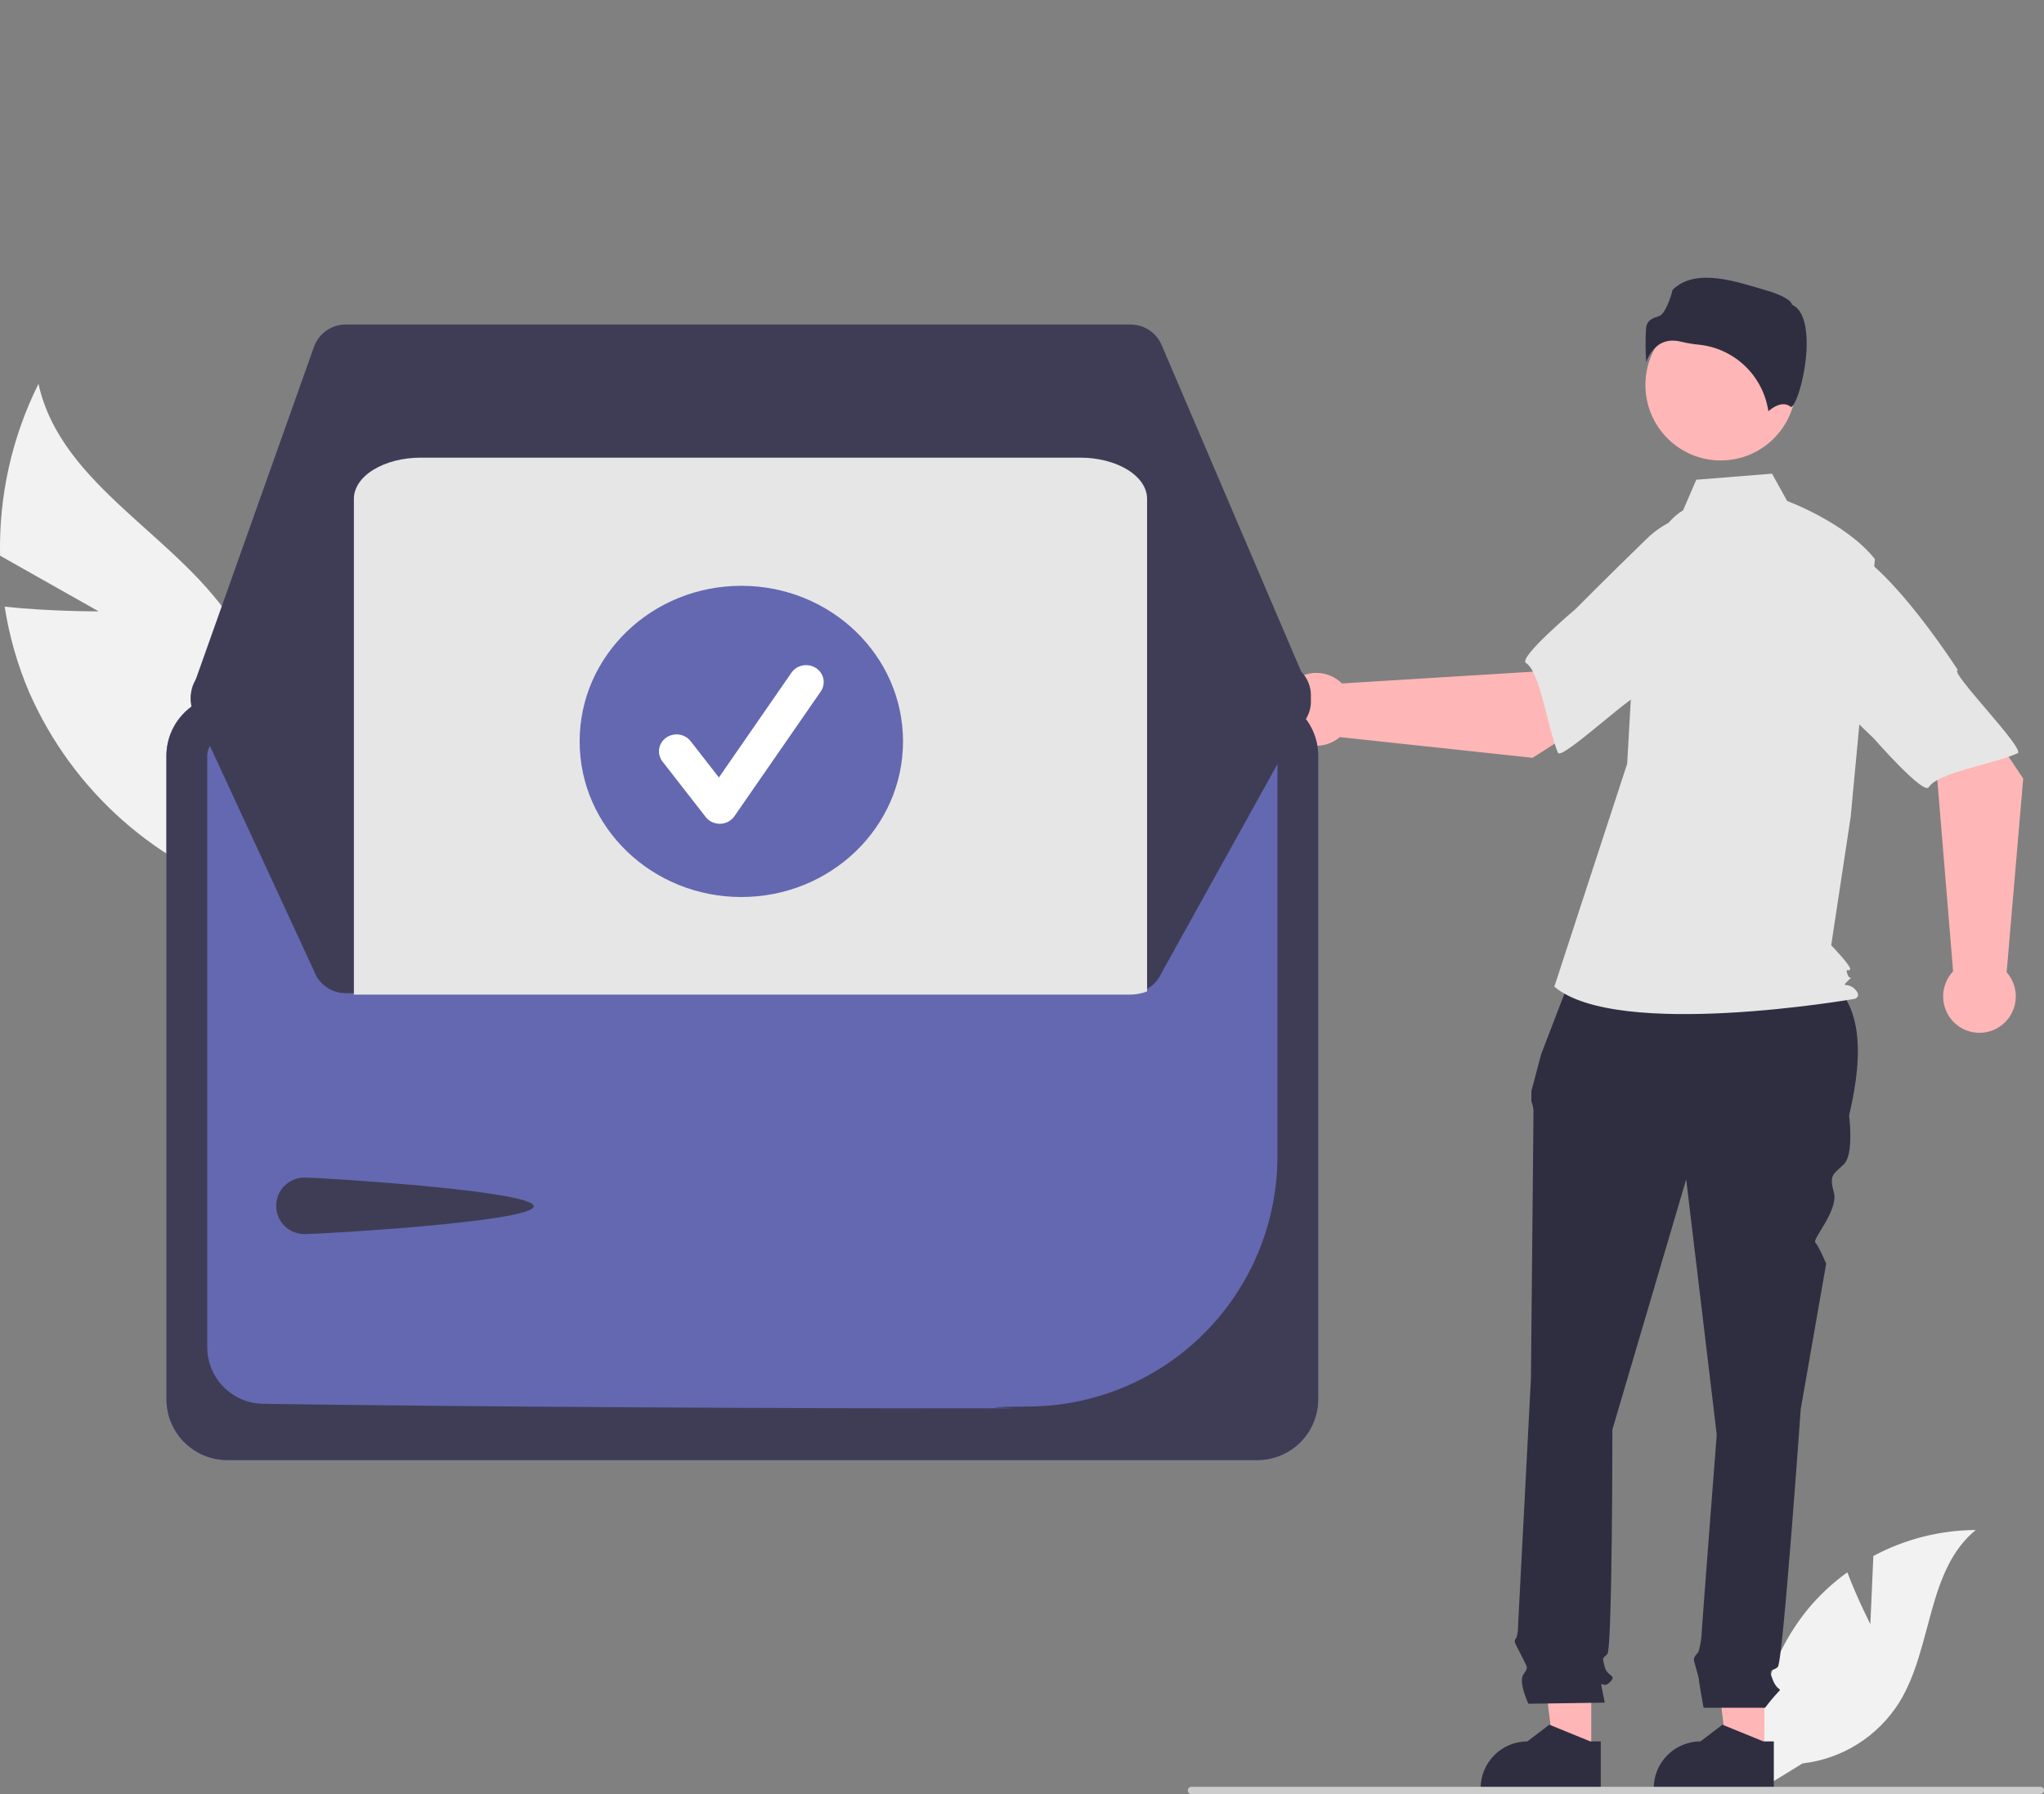 <svg width="335" height="294" viewBox="0 0 335 294" fill="none" xmlns="http://www.w3.org/2000/svg">
<rect x="0" y="0" width="335" height="294" fill="#808080" stroke="none"/>
<g clip-path="url(#clip0_445_10017)">
<path d="M16.165 100.186L0.012 91.063C-0.206 81.302 1.955 71.636 6.308 62.903C10.033 79.853 29.631 87.917 38.674 102.716C41.459 107.353 43.168 112.559 43.673 117.949C44.179 123.338 43.469 128.773 41.595 133.85L42.657 146.991C34.309 144.484 26.602 140.192 20.067 134.41C13.533 128.628 8.326 121.494 4.805 113.5C2.874 108.996 1.517 104.266 0.765 99.422C8.296 100.225 16.165 100.186 16.165 100.186Z" fill="#F2F2F2"/>
<path d="M306.539 266.159L307.034 254.991C312.198 252.223 317.957 250.762 323.812 250.732C315.754 257.338 316.761 270.073 311.298 278.956C309.573 281.714 307.251 284.047 304.505 285.782C301.758 287.518 298.657 288.611 295.432 288.982L288.689 293.122C287.764 287.949 287.968 282.637 289.287 277.551C290.606 272.466 293.009 267.727 296.331 263.662C298.216 261.401 300.379 259.386 302.767 257.666C304.382 261.936 306.539 266.159 306.539 266.159Z" fill="#F2F2F2"/>
<path d="M289.165 287.374L283.059 287.374L280.154 263.758L289.166 263.759L289.165 287.374Z" fill="#FFB6B6"/>
<path d="M290.722 293.309L271.035 293.309V293.059C271.035 291.021 271.842 289.067 273.279 287.626C274.716 286.185 276.665 285.375 278.698 285.375L282.294 282.639L289.004 285.375L290.722 285.375L290.722 293.309Z" fill="#2F2E41"/>
<path d="M260.799 287.374L254.693 287.374L251.788 263.758L260.8 263.759L260.799 287.374Z" fill="#FFB6B6"/>
<path d="M262.356 293.309L242.668 293.309V293.059C242.669 291.021 243.476 289.067 244.913 287.626C246.35 286.185 248.299 285.375 250.331 285.375L253.928 282.639L260.638 285.375L262.356 285.375L262.356 293.309Z" fill="#2F2E41"/>
<path d="M258.156 158.266L297.87 159.261C305.413 163.369 305.527 172.261 303.056 182.817C303.056 182.817 303.89 189.092 302.222 190.765C300.553 192.438 299.719 192.438 300.553 195.366C301.387 198.294 296.979 203.077 297.515 203.614C298.05 204.151 299.302 207.079 299.302 207.079L295.13 230.922C295.13 230.922 292.21 272.334 291.376 273.17C290.541 274.007 289.707 273.17 290.541 275.262C291.376 277.353 292.21 276.517 291.376 277.353C290.637 278.152 289.94 278.99 289.29 279.863H279.204C279.204 279.863 278.444 275.68 278.444 275.262C278.444 274.843 277.61 272.334 277.61 271.915C277.61 271.497 278.347 270.757 278.347 270.757C278.602 269.907 278.774 269.034 278.861 268.151C278.861 267.314 281.364 235.105 281.364 235.105L276.358 193.275L264.261 234.268C264.261 234.268 264.261 270.242 263.427 271.079C262.592 271.915 262.592 271.497 263.01 273.17C263.427 274.843 265.095 274.425 263.844 275.68C262.592 276.935 262.175 274.843 262.592 276.935L263.01 279.026L250.495 279.206C250.495 279.206 248.826 275.68 249.661 274.425C250.495 273.17 250.445 273.513 249.427 271.459C248.409 269.405 247.992 268.987 248.409 268.569C248.826 268.151 248.826 265.926 248.826 265.926L250.912 225.902C250.912 225.902 251.329 183.654 251.329 182.399C251.361 181.753 251.242 181.109 250.983 180.517V178.814L252.581 172.778L258.156 158.266Z" fill="#2F2E41"/>
<path d="M282.013 75.458C288.828 75.458 294.352 69.918 294.352 63.084C294.352 56.251 288.828 50.711 282.013 50.711C275.198 50.711 269.673 56.251 269.673 63.084C269.673 69.918 275.198 75.458 282.013 75.458Z" fill="#FFB6B6"/>
<path d="M275.843 83.636C273.185 85.221 271.595 88.133 270.682 91.096C268.992 96.581 267.974 102.253 267.652 107.985L266.688 125.147L254.747 161.69C265.096 170.471 303.997 163.685 303.997 163.685C303.997 163.685 305.191 163.286 303.997 162.089C302.803 160.891 301.64 161.952 302.835 160.755C304.029 159.557 303.206 160.891 302.807 159.694C302.409 158.496 302.807 159.295 303.206 158.895C303.604 158.496 300.124 154.904 300.124 154.904L303.308 133.928L307.289 91.619C302.512 85.632 292.906 82.102 292.906 82.102L290.424 77.622L278.013 78.618L275.843 83.636Z" fill="#E6E6E6"/>
<path d="M274.151 55.823C274.628 55.826 275.103 55.889 275.566 56.009C276.477 56.228 277.402 56.384 278.335 56.474C281.192 56.744 283.876 57.966 285.959 59.944C288.042 61.923 289.404 64.544 289.827 67.39C290.544 66.763 292.175 65.61 293.512 66.682C293.533 66.699 293.545 66.708 293.592 66.685C294.48 66.263 296.056 61.063 296.104 56.484C296.129 54.054 295.748 50.951 293.788 49.968L293.685 49.916L293.657 49.804C293.526 49.257 292.063 48.324 289.521 47.597C284.9 46.278 278.011 43.706 274.132 47.49C273.839 48.766 272.884 51.496 271.919 51.805C270.851 52.148 269.928 52.443 269.783 53.757C269.661 55.627 269.67 57.503 269.809 59.372C270.171 58.229 270.882 57.228 271.841 56.511C272.523 56.05 273.329 55.81 274.151 55.823Z" fill="#2F2E41"/>
<path d="M251.183 124.192L271.34 111.247L261.188 97.715L251.163 110.08L219.928 112.001C219.107 111.187 218.066 110.629 216.935 110.398C215.803 110.166 214.628 110.269 213.554 110.695C212.48 111.121 211.552 111.851 210.885 112.797C210.217 113.742 209.839 114.862 209.795 116.019C209.751 117.177 210.044 118.322 210.638 119.316C211.232 120.309 212.102 121.108 213.14 121.614C214.179 122.121 215.343 122.313 216.489 122.168C217.635 122.023 218.714 121.547 219.595 120.797L251.183 124.192Z" fill="#FFB6B6"/>
<path d="M290.048 93.179C291.218 100.279 269.126 113.836 269.126 113.836C269.125 112.169 255.939 124.749 255.344 123.367C253.653 119.44 252.463 110.136 250.1 108.647C248.748 107.796 258.241 99.796 258.241 99.796C258.241 99.796 263.21 94.776 269.731 88.445C271.541 86.62 273.782 85.285 276.246 84.563C278.709 83.841 281.315 83.755 283.82 84.315C283.82 84.315 288.878 86.08 290.048 93.179Z" fill="#E6E6E6"/>
<path d="M331.594 127.59L318.261 107.656L304.984 118.12L317.524 127.909L320.101 159.182C319.307 160.023 318.773 161.077 318.566 162.217C318.359 163.357 318.487 164.532 318.934 165.6C319.382 166.668 320.129 167.582 321.086 168.231C322.043 168.88 323.167 169.236 324.322 169.256C325.477 169.275 326.613 168.957 327.591 168.341C328.569 167.724 329.347 166.836 329.83 165.783C330.313 164.731 330.48 163.561 330.311 162.415C330.142 161.269 329.644 160.197 328.878 159.33L331.594 127.59Z" fill="#FFB6B6"/>
<path d="M299.851 89.283C306.904 87.96 320.889 109.821 320.889 109.821C319.227 109.857 332.049 122.809 330.684 123.435C326.804 125.214 317.553 126.604 316.119 129.005C315.298 130.378 307.121 121.031 307.121 121.031C307.121 121.031 302.011 116.155 295.561 109.752C293.703 107.976 292.324 105.757 291.552 103.302C290.78 100.848 290.64 98.237 291.145 95.714C291.145 95.714 292.797 90.606 299.851 89.283Z" fill="#E6E6E6"/>
<path d="M335 293.408C335 293.485 334.985 293.563 334.955 293.635C334.926 293.707 334.882 293.772 334.827 293.827C334.773 293.882 334.707 293.926 334.636 293.955C334.564 293.985 334.487 294 334.409 294H195.265C195.108 294 194.958 293.938 194.847 293.826C194.736 293.715 194.674 293.565 194.674 293.408C194.674 293.25 194.736 293.1 194.847 292.989C194.958 292.878 195.108 292.815 195.265 292.815H334.409C334.487 292.815 334.564 292.83 334.636 292.86C334.707 292.89 334.773 292.933 334.827 292.988C334.882 293.043 334.926 293.109 334.955 293.181C334.985 293.253 335 293.33 335 293.408Z" fill="#CCCCCC"/>
<path d="M206.099 113.893H37.228C34.59 113.896 32.06 114.948 30.195 116.819C28.329 118.689 27.28 121.226 27.277 123.871V229.3C27.28 231.945 28.329 234.482 30.195 236.352C32.06 238.223 34.59 239.275 37.228 239.278H206.099C208.737 239.275 211.266 238.223 213.132 236.352C214.998 234.482 216.047 231.945 216.05 229.3V123.871C216.047 121.226 214.998 118.689 213.132 116.819C211.267 114.948 208.737 113.896 206.099 113.893Z" fill="#6368B0"/>
<path d="M206.099 113.893H37.228C34.59 113.896 32.06 114.948 30.195 116.819C28.329 118.689 27.28 121.226 27.277 123.871V229.3C27.28 231.945 28.329 234.482 30.195 236.352C32.06 238.223 34.59 239.275 37.228 239.278H206.099C208.737 239.275 211.266 238.223 213.132 236.352C214.998 234.482 216.047 231.945 216.05 229.3V123.871C216.047 121.226 214.998 118.689 213.132 116.819C211.267 114.948 208.737 113.896 206.099 113.893ZM209.365 189.623C209.324 200.356 205.09 210.646 197.571 218.285C190.052 225.924 179.847 230.304 169.145 230.484C152.01 230.708 178.625 230.795 157.959 230.795C110.703 230.795 61.427 230.342 43.042 230.049C40.623 229.999 38.319 229.002 36.623 227.273C34.927 225.543 33.972 223.216 33.962 220.79V123.879C33.963 123.011 34.307 122.177 34.919 121.562C35.531 120.947 36.361 120.6 37.227 120.597H206.092C206.958 120.598 207.789 120.943 208.402 121.557C209.015 122.17 209.361 123.002 209.365 123.871V189.623Z" fill="#3F3D56"/>
<path d="M185.311 53.184H56.649C55.511 53.185 54.401 53.539 53.471 54.197C52.54 54.855 51.835 55.785 51.451 56.859L31.58 112.762C31.284 113.597 31.191 114.49 31.311 115.368C31.43 116.246 31.758 117.082 32.267 117.806C32.775 118.53 33.45 119.122 34.233 119.53C35.017 119.939 35.887 120.153 36.771 120.154L209.327 120.461H209.335C210.248 120.461 211.147 120.234 211.951 119.8C212.755 119.366 213.439 118.738 213.942 117.974C214.444 117.209 214.75 116.332 214.831 115.419C214.912 114.507 214.767 113.589 214.407 112.748L190.383 56.538C189.959 55.542 189.251 54.693 188.35 54.097C187.448 53.5 186.391 53.183 185.311 53.184Z" fill="#3F3D56"/>
<path d="M214.854 113.962C214.853 114.711 214.701 115.453 214.407 116.142L190.385 159.411C189.957 160.404 189.249 161.251 188.347 161.846C187.446 162.442 186.391 162.76 185.311 162.761H56.651C55.513 162.76 54.402 162.406 53.471 161.749C52.54 161.091 51.834 160.162 51.449 159.087L31.582 116.127C31.338 115.443 31.232 114.717 31.268 113.991C31.304 113.265 31.483 112.554 31.794 111.897C32.105 111.241 32.541 110.652 33.079 110.165C33.617 109.678 34.245 109.302 34.928 109.058C35.518 108.844 36.141 108.735 36.769 108.735L57.848 108.695L66.451 108.68L179.657 108.481L188.265 108.466L209.328 108.426H209.333C210.797 108.426 212.201 109.01 213.237 110.048C214.272 111.086 214.853 112.494 214.854 113.962Z" fill="#3F3D56"/>
<path d="M49.888 192.976C52.439 192.976 87.475 195.123 87.475 197.681C87.475 200.24 52.439 202.241 49.888 202.241C48.663 202.241 47.488 201.753 46.621 200.884C45.755 200.015 45.268 198.837 45.268 197.608C45.268 196.38 45.755 195.201 46.621 194.333C47.488 193.464 48.663 192.976 49.888 192.976Z" fill="#3F3D56"/>
<path d="M177.069 75H68.931C66.033 75.002 63.255 75.713 61.205 76.976C59.156 78.24 58.003 79.953 58 81.739V163H185.056C186.099 163.002 187.121 162.819 188 162.472V81.739C187.997 79.953 186.844 78.24 184.795 76.976C182.745 75.713 179.967 75.002 177.069 75Z" fill="#E6E6E6"/>
<path d="M121.5 147C136.136 147 148 135.583 148 121.5C148 107.417 136.136 96 121.5 96C106.864 96 95 107.417 95 121.5C95 135.583 106.864 147 121.5 147Z" fill="#6368B0"/>
<path d="M117.964 135C117.517 135 117.075 134.9 116.674 134.707C116.274 134.514 115.925 134.234 115.657 133.888L108.582 124.802C108.353 124.511 108.187 124.178 108.092 123.824C107.997 123.471 107.975 123.102 108.028 122.74C108.082 122.378 108.208 122.03 108.402 121.715C108.595 121.401 108.85 121.126 109.154 120.907C109.458 120.687 109.803 120.528 110.171 120.437C110.539 120.347 110.921 120.327 111.297 120.38C111.672 120.432 112.034 120.555 112.36 120.742C112.686 120.929 112.97 121.176 113.197 121.469L117.826 127.412L129.715 110.237C130.139 109.624 130.799 109.198 131.549 109.054C132.3 108.909 133.079 109.058 133.715 109.467C134.352 109.875 134.794 110.511 134.944 111.234C135.094 111.956 134.94 112.707 134.515 113.32L120.365 133.763C120.109 134.132 119.765 134.438 119.361 134.653C118.957 134.868 118.506 134.987 118.045 134.999C118.018 135 117.991 135 117.964 135Z" fill="white"/>
</g>
<defs>
<clipPath id="clip0_445_10017">
<rect width="335" height="294" fill="white"/>
</clipPath>
</defs>
</svg>

